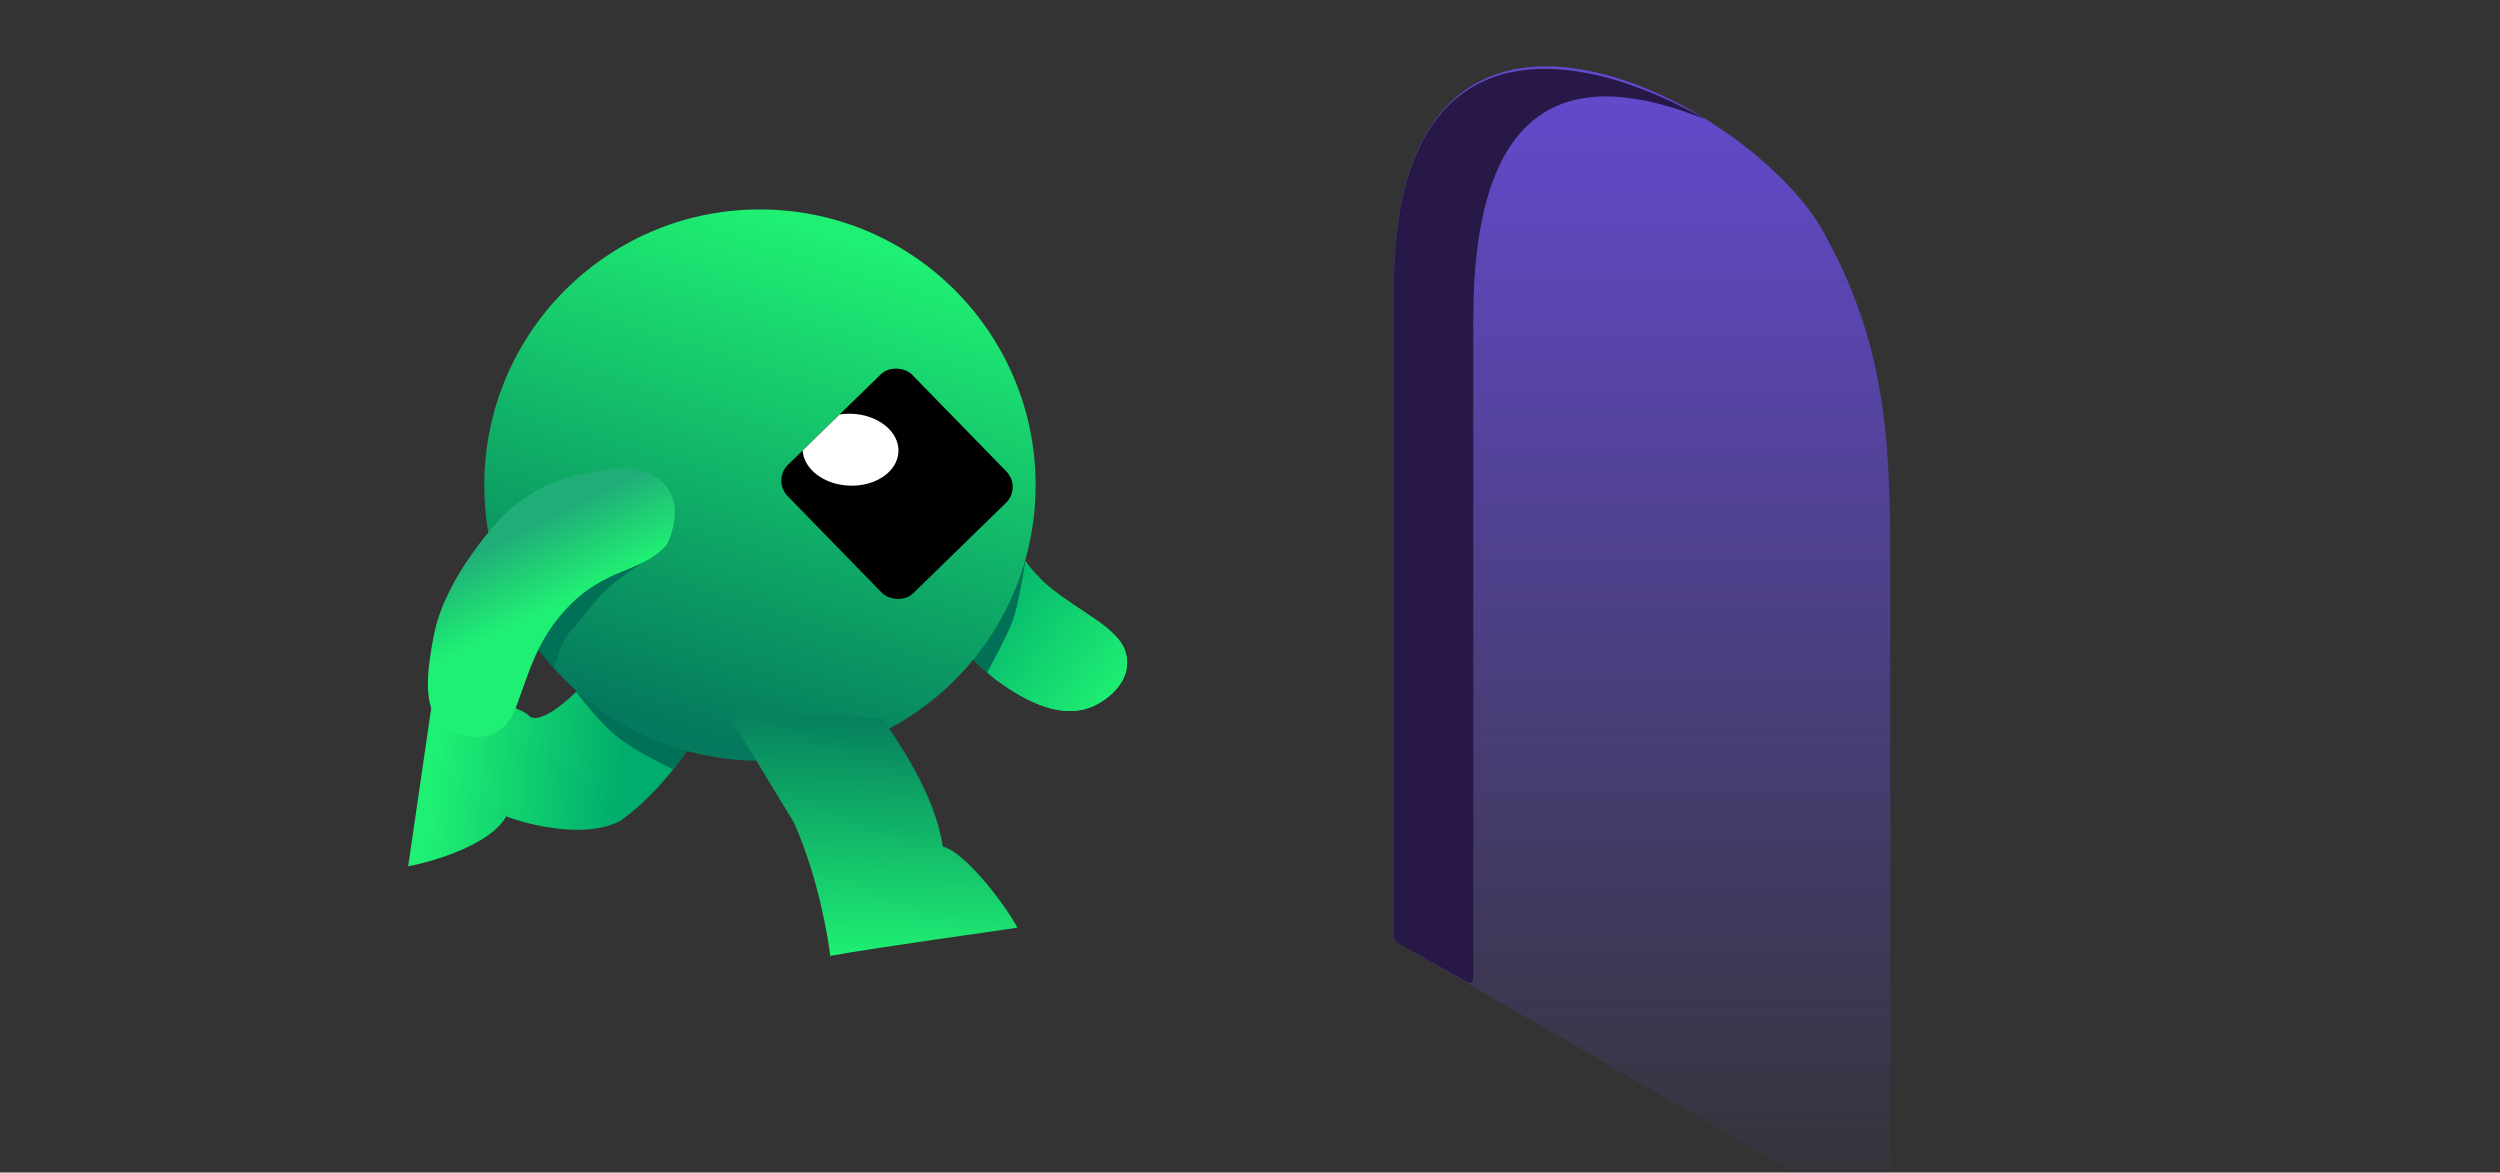 <svg xmlns="http://www.w3.org/2000/svg" width="226" height="106" fill="none" viewBox="0 0 226 106"><rect x="0" y="0" width="226" height="106" fill="#333333" stroke="none"/><g clip-path="url(#clip0_2048_2832)"><path fill="url(#paint0_linear_2048_2832)" d="M101.691 58.786C102.661 61.537 99.864 63.589 98.218 64.062C96.572 64.536 94.106 64.412 90.19 61.559C88.611 60.408 86.018 57.589 86.018 57.589C86.018 57.589 87.636 55.571 88.927 52.831C90.469 49.561 90.777 47.486 90.777 47.486C90.777 47.486 92.218 50.892 94.881 53.079C97.588 55.303 100.964 56.721 101.691 58.786Z"/><path fill="url(#paint1_linear_2048_2832)" d="M101.691 58.786C102.661 61.537 99.864 63.589 98.218 64.062C96.572 64.536 94.106 64.412 90.19 61.559C88.611 60.408 86.018 57.589 86.018 57.589C86.018 57.589 87.636 55.571 88.927 52.831C90.469 49.561 90.777 47.486 90.777 47.486C90.777 47.486 92.218 50.892 94.881 53.079C97.588 55.303 100.964 56.721 101.691 58.786Z"/><path fill="#007156" d="M92.672 50.709C92.672 50.709 92.107 54.59 91.498 56.191C90.889 57.792 89.23 60.775 89.23 60.775C88.937 60.562 89.569 61.075 89.23 60.775C87.739 59.459 86.018 57.589 86.018 57.589C86.018 57.589 87.636 55.571 88.927 52.831C90.469 49.561 90.777 47.486 90.777 47.486C90.777 47.486 91.431 49.032 92.672 50.709Z"/><path fill="#007156" d="M92.672 50.709C92.672 50.709 92.107 54.59 91.498 56.191C90.889 57.792 89.23 60.775 89.23 60.775C88.937 60.562 89.569 61.075 89.23 60.775C87.739 59.459 86.018 57.589 86.018 57.589C86.018 57.589 87.636 55.571 88.927 52.831C90.469 49.561 90.777 47.486 90.777 47.486C90.777 47.486 91.431 49.032 92.672 50.709Z"/><path fill="url(#paint2_linear_2048_2832)" d="M36.899 78.31L39.178 62.682C40.386 62.994 41.215 62.361 42.967 62.84C44.843 63.354 47.29 64.145 47.77 64.667C48.807 65.795 52.19 62.683 53.341 61.105L64.052 64.263C64.03 64.804 61.075 70.644 56.046 74.23C52.943 75.835 47.897 74.613 45.762 73.801C44.355 76.344 39.267 77.867 36.899 78.31Z"/><path fill="#007156" d="M53.341 61.105L64.053 64.263C64.039 64.597 62.906 66.953 60.856 69.551C60.856 69.551 57.535 67.999 55.821 66.63C54.107 65.26 52.079 62.538 52.079 62.538C52.596 62.024 53.043 61.513 53.341 61.105Z"/><circle cx="68.7" cy="43.853" r="24.919" fill="url(#paint3_linear_2048_2832)" transform="rotate(2.39 68.7 43.853)"/><path fill="#007156" d="M48.653 58.779L50.113 60.466C50.113 60.466 50.582 57.788 51.895 56.745C51.895 56.745 52.853 55.583 53.611 54.61C55.394 52.32 58.48 50.668 58.48 50.668C55.889 51.994 53.16 51.045 50.386 53.933C49.217 55.15 48.721 57.155 48.653 58.779Z"/><path fill="url(#paint4_linear_2048_2832)" d="M46.621 63.999C45.493 66.988 42.682 67.127 40.555 65.941C38.428 64.755 38.271 62.005 39.291 57.108C40.312 52.212 44.976 46.919 46.29 45.877C50.229 42.748 52.988 42.864 55.141 42.405C55.141 42.405 57.894 41.622 59.983 43.704C62.073 45.787 60.298 49.205 60.298 49.205C58.011 51.853 54.907 51.171 51.355 54.868C48.525 57.814 47.845 60.758 46.621 63.999Z"/><rect width="15.717" height="16.218" x="69.803" y="43.412" fill="#000" rx="2" transform="rotate(-44.266 69.803 43.412)"/><path fill="#fff" fill-rule="evenodd" d="M72.563 40.721L75.898 37.471C76.259 37.414 76.638 37.391 77.027 37.407C79.418 37.507 81.296 39.042 81.221 40.836C81.146 42.629 79.147 44.002 76.755 43.902C74.475 43.807 72.661 42.407 72.563 40.721Z" clip-rule="evenodd"/><path fill="url(#paint5_linear_2048_2832)" d="M91.97 83.862C89.241 84.291 79.972 85.53 75.056 86.409C74.863 84.857 74.026 79.442 71.764 74.344L66.75 66.097C66.31 65.421 65.937 64.821 65.676 64.33L79.748 64.918C82.815 69.383 84.656 72.894 85.227 76.532C87.374 77.056 91.135 82.201 91.97 83.862Z"/><path fill="url(#paint6_linear_2048_2832)" d="M126.001 85.058L170.881 110.991V51.983C170.881 41.595 170.881 32.065 165.22 21.681C159.531 9.732 126.001 -8.666 126.001 26.088V85.058Z"/><path fill="#281847" d="M126.369 85.271C126.141 85.14 126 84.896 126 84.633V26.088C126 2.65 141.247 3.44 154.207 10.808C142.305 5.971 133.184 8.56 133.184 28.906V88.245C133.184 88.751 133.096 88.854 132.771 88.854L126.369 85.271Z"/></g><defs><linearGradient id="paint0_linear_2048_2832" x1="87.868" x2="101.533" y1="52.244" y2="62.574" gradientUnits="userSpaceOnUse"><stop stop-color="#01AD6C"/><stop offset="1" stop-color="#1FF073"/></linearGradient><linearGradient id="paint1_linear_2048_2832" x1="87.868" x2="101.533" y1="52.244" y2="62.574" gradientUnits="userSpaceOnUse"><stop stop-color="#01AD6C"/><stop offset="1" stop-color="#1FF073"/></linearGradient><linearGradient id="paint2_linear_2048_2832" x1="56.317" x2="39.584" y1="67.735" y2="65.952" gradientUnits="userSpaceOnUse"><stop stop-color="#01AD6C"/><stop offset="1" stop-color="#1FF073"/></linearGradient><linearGradient id="paint3_linear_2048_2832" x1="75.2" x2="63.282" y1="21.101" y2="66.605" gradientUnits="userSpaceOnUse"><stop stop-color="#1FF073"/><stop offset="1" stop-color="#04795D"/></linearGradient><linearGradient id="paint4_linear_2048_2832" x1="51.744" x2="55.3" y1="45.555" y2="52.81" gradientUnits="userSpaceOnUse"><stop stop-color="#20AD78"/><stop offset=".929" stop-color="#1FF073"/></linearGradient><linearGradient id="paint5_linear_2048_2832" x1="79.207" x2="78.303" y1="64.895" y2="86.545" gradientUnits="userSpaceOnUse"><stop stop-color="#06805E"/><stop offset="1" stop-color="#1FF073"/></linearGradient><linearGradient id="paint6_linear_2048_2832" x1="148.441" x2="148.441" y1="6" y2="110.991" gradientUnits="userSpaceOnUse"><stop stop-color="#644ACF"/><stop offset="1" stop-color="#644ACF" stop-opacity="0"/></linearGradient><clipPath id="clip0_2048_2832"><rect width="226" height="105.859" fill="#fff"/></clipPath></defs></svg>